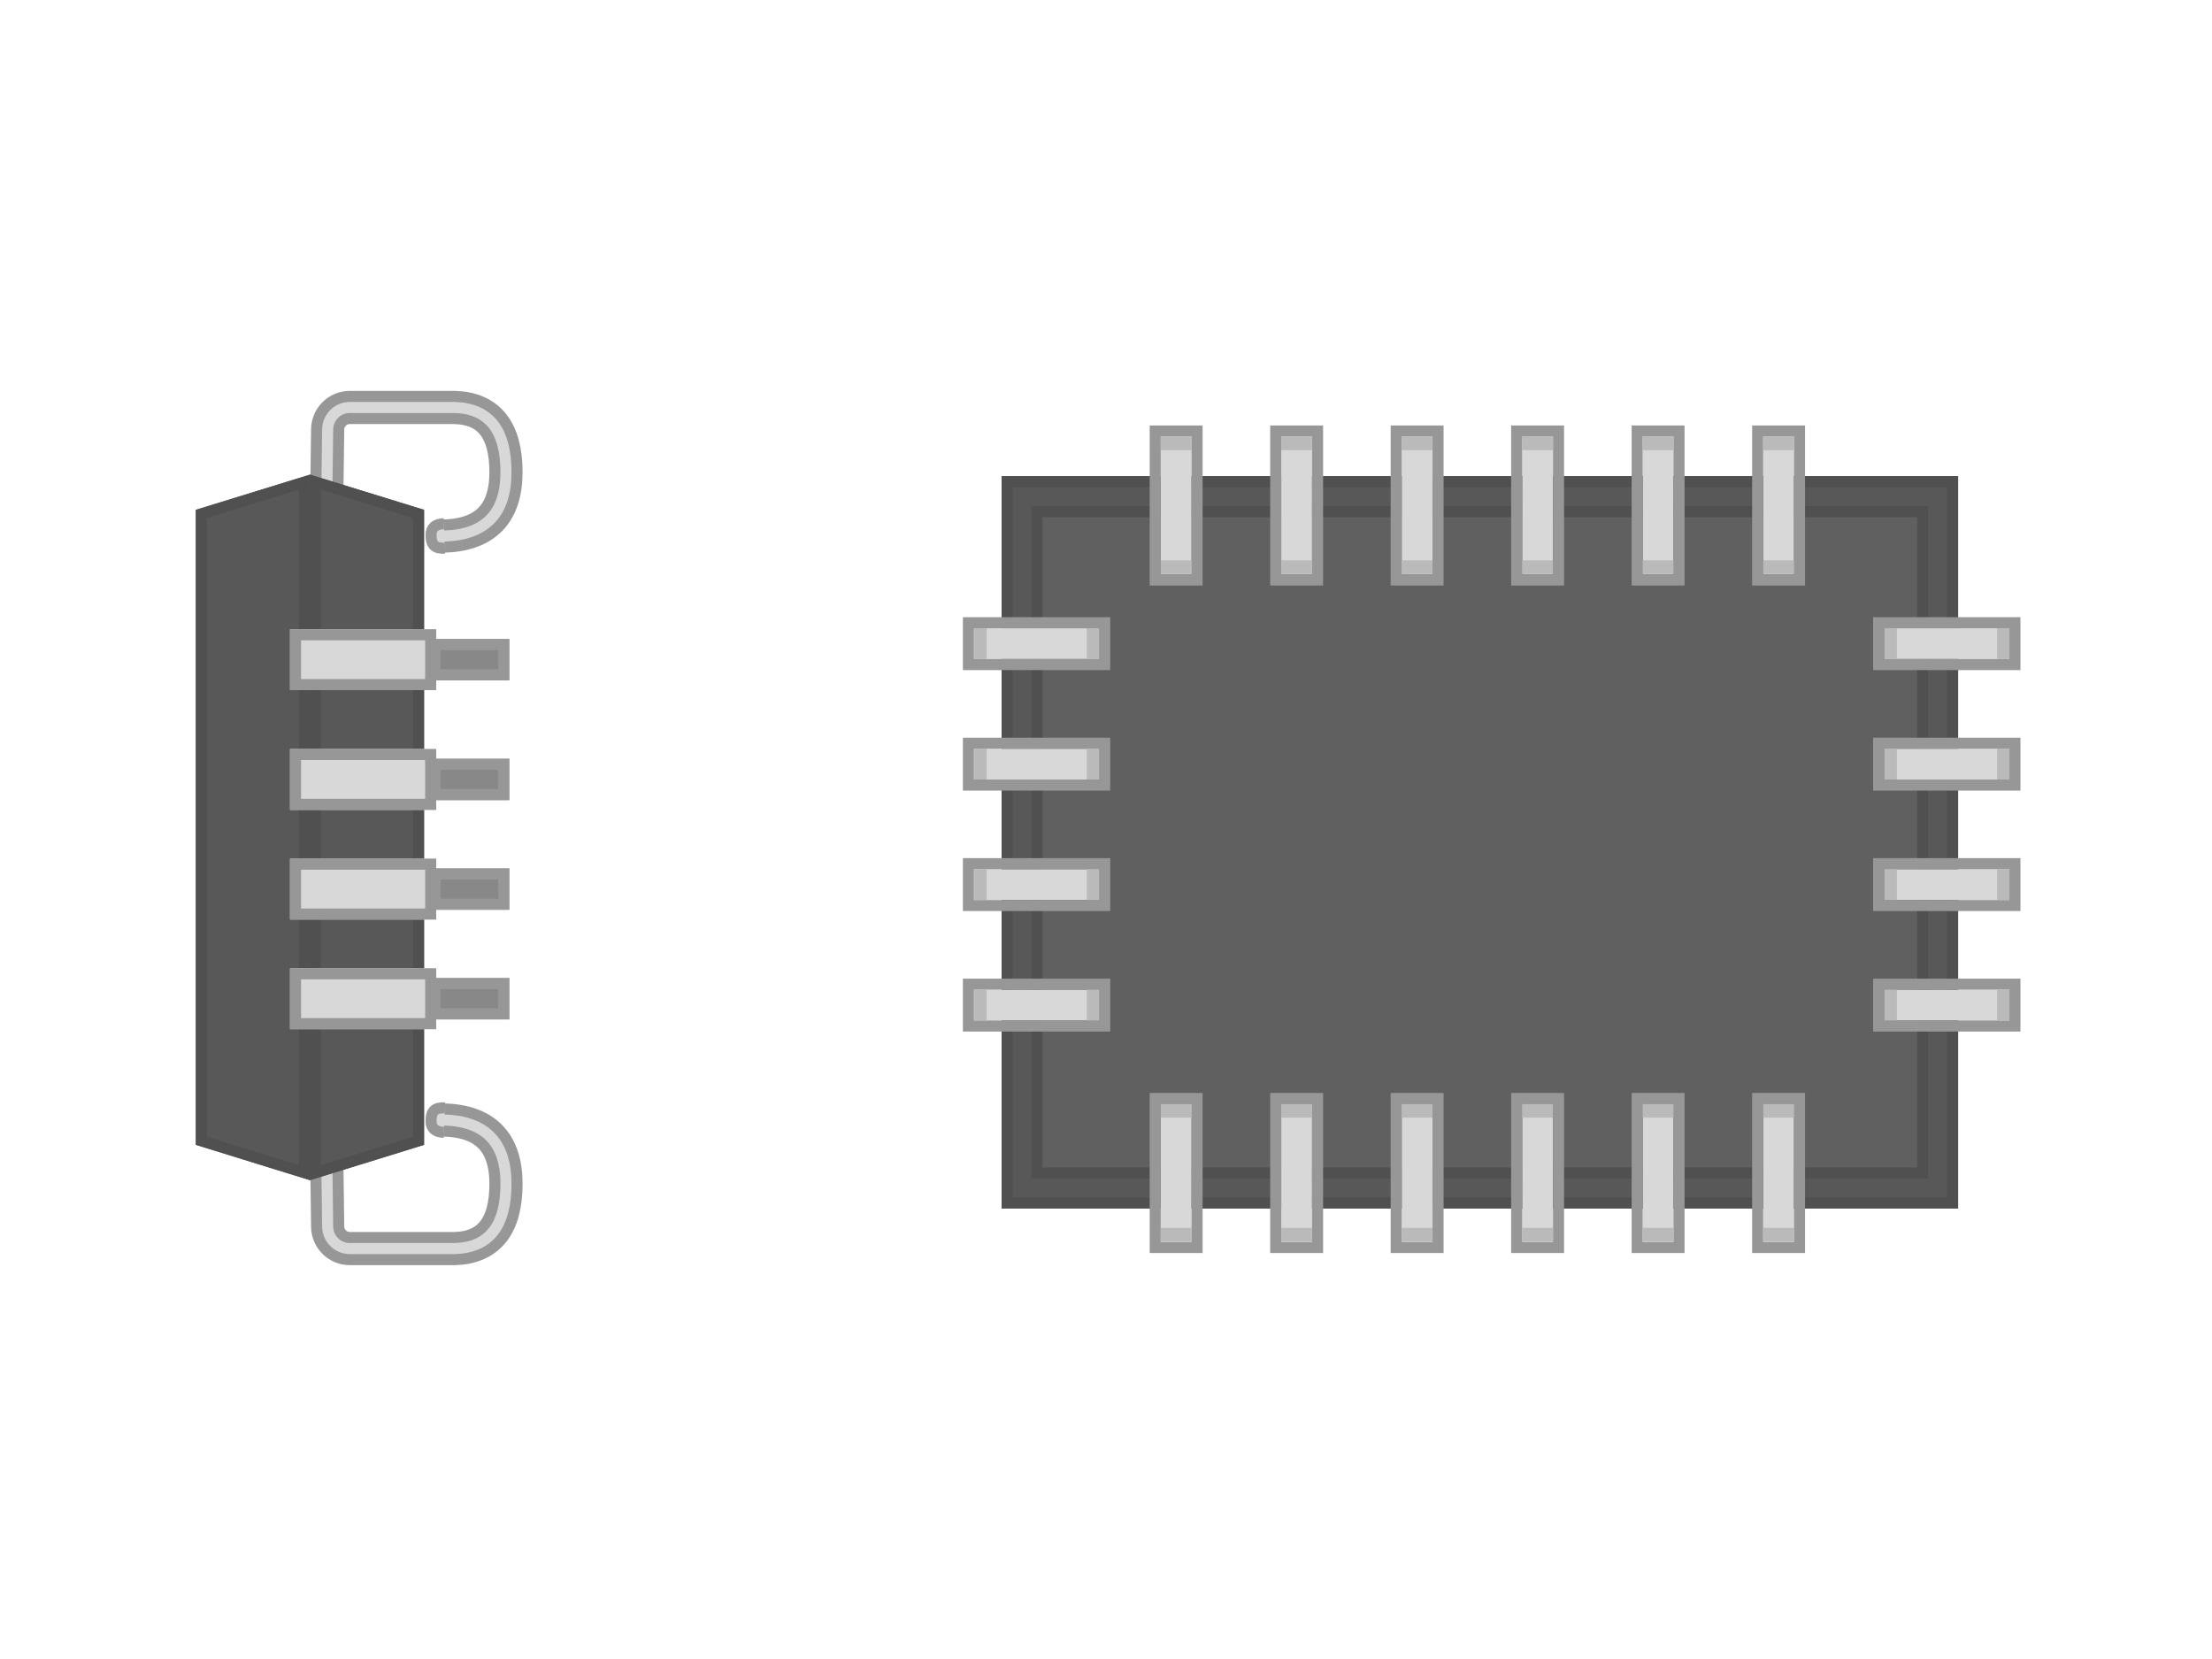 <?xml version="1.0" encoding="UTF-8" standalone="no"?>
<svg width="200px" height="150px" viewBox="0 0 200 150" version="1.1" xmlns="http://www.w3.org/2000/svg" xmlns:xlink="http://www.w3.org/1999/xlink">
    <!-- Generator: Sketch 48.2 (47327) - http://www.bohemiancoding.com/sketch -->
    <title>PLCC</title>
    <desc>Created with Sketch.</desc>
    <defs>
        <rect id="path-1" x="0.45" y="0" width="86.485" height="66.214"></rect>
        <rect id="path-2" x="3.155" y="2.713" width="81.073" height="60.789"></rect>
        <rect id="path-3" x="0.45" y="0.693" width="2.784" height="12.472"></rect>
        <rect id="path-4" x="0.45" y="0.693" width="2.784" height="12.472"></rect>
        <rect id="path-5" x="0.45" y="0.693" width="2.784" height="12.472"></rect>
        <rect id="path-6" x="0.45" y="0.693" width="2.784" height="12.472"></rect>
        <rect id="path-7" x="0.45" y="0.693" width="2.784" height="12.472"></rect>
        <rect id="path-8" x="0.45" y="0.693" width="2.784" height="12.472"></rect>
        <rect id="path-9" x="0.45" y="0.693" width="2.784" height="12.472"></rect>
        <rect id="path-10" x="0.45" y="0.693" width="2.784" height="12.472"></rect>
        <rect id="path-11" x="0.45" y="0.693" width="2.784" height="12.472"></rect>
        <rect id="path-12" x="0.45" y="0.693" width="2.784" height="12.472"></rect>
        <rect id="path-13" x="0.45" y="0.693" width="2.784" height="12.472"></rect>
        <rect id="path-14" x="0.45" y="0.693" width="2.784" height="12.472"></rect>
        <rect id="path-15" x="0.45" y="0.629" width="2.784" height="11.323"></rect>
        <rect id="path-16" x="0.45" y="0.629" width="2.784" height="11.323"></rect>
        <rect id="path-17" x="0.45" y="0.629" width="2.784" height="11.323"></rect>
        <rect id="path-18" x="0.45" y="0.629" width="2.784" height="11.323"></rect>
        <rect id="path-19" x="0.45" y="0.629" width="2.784" height="11.323"></rect>
        <rect id="path-20" x="0.45" y="0.629" width="2.784" height="11.323"></rect>
        <rect id="path-21" x="0.45" y="0.629" width="2.784" height="11.323"></rect>
        <rect id="path-22" x="0.45" y="0.629" width="2.784" height="11.323"></rect>
        <path d="M0.794,10.49 L0.894,2.774 C0.908,1.68 1.799,0.8 2.893,0.8 L12.402,0.8 C15.479,0.897 17.017,2.846 17.017,6.649 C17.017,10.451 15.09,12.378 11.236,12.429" id="path-23"></path>
        <path d="M0.794,10.49 L0.894,2.774 C0.908,1.68 1.799,0.8 2.893,0.8 L12.402,0.8 C15.479,0.897 17.017,2.846 17.017,6.649 C17.017,10.451 15.09,12.378 11.236,12.429" id="path-24"></path>
        <polygon id="path-25" points="0.901 3.524 11.228 0.338 11.228 64.134 0.901 60.938"></polygon>
        <polygon id="path-26" points="11.208 3.524 21.535 0.338 21.535 64.134 11.208 60.938"></polygon>
        <rect id="path-27" x="0" y="0" width="13.218" height="5.507"></rect>
        <rect id="path-28" x="12.615" y="0.887" width="7.211" height="3.734"></rect>
        <rect id="path-29" x="0" y="0" width="13.218" height="5.507"></rect>
        <rect id="path-30" x="12.615" y="0.887" width="7.211" height="3.734"></rect>
        <rect id="path-31" x="0" y="0" width="13.218" height="5.507"></rect>
        <rect id="path-32" x="12.615" y="0.887" width="7.211" height="3.734"></rect>
        <rect id="path-33" x="0" y="0" width="13.218" height="5.507"></rect>
        <rect id="path-34" x="12.615" y="0.887" width="7.211" height="3.734"></rect>
    </defs>
    <g stroke="none" stroke-width="1" fill="none" fill-rule="evenodd">
        <g>
            <g transform="translate(16, 35)">
                <g transform="translate(74.111, 8.051)">
                    <g>
                        <use fill="#585858" fill-rule="evenodd" xlink:href="#path-1"></use>
                        <rect stroke="#505050" stroke-width="1" x="0.95" y="0.5" width="85.485" height="65.214"></rect>
                    </g>
                    <g>
                        <use fill="#606060" fill-rule="evenodd" xlink:href="#path-2"></use>
                        <rect stroke="#505050" stroke-width="1" x="3.655" y="3.213" width="80.073" height="59.789"></rect>
                    </g>
                </g>
                <g transform="translate(87.328, 2.543)">
                    <g transform="translate(0.318, 0.597)">
                        <g>
                            <g transform="translate(0.251, 0)">
                                <g transform="translate(0.604, 0.636)">
                                    <g>
                                        <use fill="#D8D8D8" fill-rule="evenodd" xlink:href="#path-3"></use>
                                        <rect stroke="#979797" stroke-width="1" x="-0.05" y="0.193" width="3.784" height="13.472"></rect>
                                    </g>
                                    <rect fill="#BABABA" x="0.45" y="0.693" width="2.784" height="1.232"></rect>
                                    <rect fill="#BABABA" x="0.45" y="11.891" width="2.784" height="1.232"></rect>
                                </g>
                            </g>
                        </g>
                    </g>
                    <g transform="translate(11.212, 0.597)">
                        <g>
                            <g transform="translate(0.251, 0)">
                                <g transform="translate(0.604, 0.636)">
                                    <g>
                                        <use fill="#D8D8D8" fill-rule="evenodd" xlink:href="#path-4"></use>
                                        <rect stroke="#979797" stroke-width="1" x="-0.05" y="0.193" width="3.784" height="13.472"></rect>
                                    </g>
                                    <rect fill="#BABABA" x="0.45" y="0.693" width="2.784" height="1.232"></rect>
                                    <rect fill="#BABABA" x="0.45" y="11.891" width="2.784" height="1.232"></rect>
                                </g>
                            </g>
                        </g>
                    </g>
                    <g transform="translate(22.106, 0.597)">
                        <g>
                            <g transform="translate(0.251, 0)">
                                <g transform="translate(0.604, 0.636)">
                                    <g>
                                        <use fill="#D8D8D8" fill-rule="evenodd" xlink:href="#path-5"></use>
                                        <rect stroke="#979797" stroke-width="1" x="-0.05" y="0.193" width="3.784" height="13.472"></rect>
                                    </g>
                                    <rect fill="#BABABA" x="0.45" y="0.693" width="2.784" height="1.232"></rect>
                                    <rect fill="#BABABA" x="0.45" y="11.891" width="2.784" height="1.232"></rect>
                                </g>
                            </g>
                        </g>
                    </g>
                    <g transform="translate(32.999, 0.597)">
                        <g>
                            <g transform="translate(0.251, 0)">
                                <g transform="translate(0.604, 0.636)">
                                    <g>
                                        <use fill="#D8D8D8" fill-rule="evenodd" xlink:href="#path-6"></use>
                                        <rect stroke="#979797" stroke-width="1" x="-0.05" y="0.193" width="3.784" height="13.472"></rect>
                                    </g>
                                    <rect fill="#BABABA" x="0.45" y="0.693" width="2.784" height="1.232"></rect>
                                    <rect fill="#BABABA" x="0.45" y="11.891" width="2.784" height="1.232"></rect>
                                </g>
                            </g>
                        </g>
                    </g>
                    <g transform="translate(43.893, 0.597)">
                        <g>
                            <g transform="translate(0.251, 0)">
                                <g transform="translate(0.604, 0.636)">
                                    <g>
                                        <use fill="#D8D8D8" fill-rule="evenodd" xlink:href="#path-7"></use>
                                        <rect stroke="#979797" stroke-width="1" x="-0.05" y="0.193" width="3.784" height="13.472"></rect>
                                    </g>
                                    <rect fill="#BABABA" x="0.45" y="0.693" width="2.784" height="1.232"></rect>
                                    <rect fill="#BABABA" x="0.45" y="11.891" width="2.784" height="1.232"></rect>
                                </g>
                            </g>
                        </g>
                    </g>
                    <g transform="translate(54.787, 0.597)">
                        <g>
                            <g transform="translate(0.251, 0)">
                                <g transform="translate(0.604, 0.636)">
                                    <g>
                                        <use fill="#D8D8D8" fill-rule="evenodd" xlink:href="#path-8"></use>
                                        <rect stroke="#979797" stroke-width="1" x="-0.05" y="0.193" width="3.784" height="13.472"></rect>
                                    </g>
                                    <rect fill="#BABABA" x="0.45" y="0.693" width="2.784" height="1.232"></rect>
                                    <rect fill="#BABABA" x="0.45" y="11.891" width="2.784" height="1.232"></rect>
                                </g>
                            </g>
                        </g>
                    </g>
                </g>
                <g transform="translate(87.328, 62.895)">
                    <g transform="translate(0.318, 0.597)">
                        <g>
                            <g transform="translate(0.251, 0)">
                                <g transform="translate(0.604, 0.636)">
                                    <g>
                                        <use fill="#D8D8D8" fill-rule="evenodd" xlink:href="#path-9"></use>
                                        <rect stroke="#979797" stroke-width="1" x="-0.05" y="0.193" width="3.784" height="13.472"></rect>
                                    </g>
                                    <rect fill="#BABABA" x="0.45" y="0.693" width="2.784" height="1.232"></rect>
                                    <rect fill="#BABABA" x="0.45" y="11.891" width="2.784" height="1.232"></rect>
                                </g>
                            </g>
                        </g>
                    </g>
                    <g transform="translate(11.212, 0.597)">
                        <g>
                            <g transform="translate(0.251, 0)">
                                <g transform="translate(0.604, 0.636)">
                                    <g>
                                        <use fill="#D8D8D8" fill-rule="evenodd" xlink:href="#path-10"></use>
                                        <rect stroke="#979797" stroke-width="1" x="-0.05" y="0.193" width="3.784" height="13.472"></rect>
                                    </g>
                                    <rect fill="#BABABA" x="0.45" y="0.693" width="2.784" height="1.232"></rect>
                                    <rect fill="#BABABA" x="0.45" y="11.891" width="2.784" height="1.232"></rect>
                                </g>
                            </g>
                        </g>
                    </g>
                    <g transform="translate(22.106, 0.597)">
                        <g>
                            <g transform="translate(0.251, 0)">
                                <g transform="translate(0.604, 0.636)">
                                    <g>
                                        <use fill="#D8D8D8" fill-rule="evenodd" xlink:href="#path-11"></use>
                                        <rect stroke="#979797" stroke-width="1" x="-0.05" y="0.193" width="3.784" height="13.472"></rect>
                                    </g>
                                    <rect fill="#BABABA" x="0.45" y="0.693" width="2.784" height="1.232"></rect>
                                    <rect fill="#BABABA" x="0.45" y="11.891" width="2.784" height="1.232"></rect>
                                </g>
                            </g>
                        </g>
                    </g>
                    <g transform="translate(32.999, 0.597)">
                        <g>
                            <g transform="translate(0.251, 0)">
                                <g transform="translate(0.604, 0.636)">
                                    <g>
                                        <use fill="#D8D8D8" fill-rule="evenodd" xlink:href="#path-12"></use>
                                        <rect stroke="#979797" stroke-width="1" x="-0.05" y="0.193" width="3.784" height="13.472"></rect>
                                    </g>
                                    <rect fill="#BABABA" x="0.45" y="0.693" width="2.784" height="1.232"></rect>
                                    <rect fill="#BABABA" x="0.45" y="11.891" width="2.784" height="1.232"></rect>
                                </g>
                            </g>
                        </g>
                    </g>
                    <g transform="translate(43.893, 0.597)">
                        <g>
                            <g transform="translate(0.251, 0)">
                                <g transform="translate(0.604, 0.636)">
                                    <g>
                                        <use fill="#D8D8D8" fill-rule="evenodd" xlink:href="#path-13"></use>
                                        <rect stroke="#979797" stroke-width="1" x="-0.05" y="0.193" width="3.784" height="13.472"></rect>
                                    </g>
                                    <rect fill="#BABABA" x="0.45" y="0.693" width="2.784" height="1.232"></rect>
                                    <rect fill="#BABABA" x="0.45" y="11.891" width="2.784" height="1.232"></rect>
                                </g>
                            </g>
                        </g>
                    </g>
                    <g transform="translate(54.787, 0.597)">
                        <g>
                            <g transform="translate(0.251, 0)">
                                <g transform="translate(0.604, 0.636)">
                                    <g>
                                        <use fill="#D8D8D8" fill-rule="evenodd" xlink:href="#path-14"></use>
                                        <rect stroke="#979797" stroke-width="1" x="-0.05" y="0.193" width="3.784" height="13.472"></rect>
                                    </g>
                                    <rect fill="#BABABA" x="0.45" y="0.693" width="2.784" height="1.232"></rect>
                                    <rect fill="#BABABA" x="0.45" y="11.891" width="2.784" height="1.232"></rect>
                                </g>
                            </g>
                        </g>
                    </g>
                </g>
                <g transform="translate(160.04, 39.819) rotate(90) translate(-160.04, -39.819) translate(140.213, 32.819)">
                    <g transform="translate(0.506, 0.152)">
                        <g>
                            <g transform="translate(0.251, 0)">
                                <g transform="translate(0.604, 0.577)">
                                    <g>
                                        <use fill="#D8D8D8" fill-rule="evenodd" xlink:href="#path-15"></use>
                                        <rect stroke="#979797" stroke-width="1" x="-0.05" y="0.129" width="3.784" height="12.323"></rect>
                                    </g>
                                    <rect fill="#BABABA" x="0.45" y="0.629" width="2.784" height="1.119"></rect>
                                    <rect fill="#BABABA" x="0.45" y="10.796" width="2.784" height="1.119"></rect>
                                </g>
                            </g>
                        </g>
                    </g>
                    <g transform="translate(11.4, 0.152)">
                        <g>
                            <g transform="translate(0.251, 0)">
                                <g transform="translate(0.604, 0.577)">
                                    <g>
                                        <use fill="#D8D8D8" fill-rule="evenodd" xlink:href="#path-16"></use>
                                        <rect stroke="#979797" stroke-width="1" x="-0.05" y="0.129" width="3.784" height="12.323"></rect>
                                    </g>
                                    <rect fill="#BABABA" x="0.45" y="0.629" width="2.784" height="1.119"></rect>
                                    <rect fill="#BABABA" x="0.45" y="10.796" width="2.784" height="1.119"></rect>
                                </g>
                            </g>
                        </g>
                    </g>
                    <g transform="translate(22.293, 0.152)">
                        <g>
                            <g transform="translate(0.251, 0)">
                                <g transform="translate(0.604, 0.577)">
                                    <g>
                                        <use fill="#D8D8D8" fill-rule="evenodd" xlink:href="#path-17"></use>
                                        <rect stroke="#979797" stroke-width="1" x="-0.05" y="0.129" width="3.784" height="12.323"></rect>
                                    </g>
                                    <rect fill="#BABABA" x="0.45" y="0.629" width="2.784" height="1.119"></rect>
                                    <rect fill="#BABABA" x="0.45" y="10.796" width="2.784" height="1.119"></rect>
                                </g>
                            </g>
                        </g>
                    </g>
                    <g transform="translate(33.187, 0.152)">
                        <g>
                            <g transform="translate(0.251, 0)">
                                <g transform="translate(0.604, 0.577)">
                                    <g>
                                        <use fill="#D8D8D8" fill-rule="evenodd" xlink:href="#path-18"></use>
                                        <rect stroke="#979797" stroke-width="1" x="-0.05" y="0.129" width="3.784" height="12.323"></rect>
                                    </g>
                                    <rect fill="#BABABA" x="0.45" y="0.629" width="2.784" height="1.119"></rect>
                                    <rect fill="#BABABA" x="0.45" y="10.796" width="2.784" height="1.119"></rect>
                                </g>
                            </g>
                        </g>
                    </g>
                </g>
                <g transform="translate(77.741, 39.819) rotate(90) translate(-77.741, -39.819) translate(57.914, 32.819)">
                    <g transform="translate(0.506, 0.152)">
                        <g>
                            <g transform="translate(0.251, 0)">
                                <g transform="translate(0.604, 0.577)">
                                    <g>
                                        <use fill="#D8D8D8" fill-rule="evenodd" xlink:href="#path-19"></use>
                                        <rect stroke="#979797" stroke-width="1" x="-0.05" y="0.129" width="3.784" height="12.323"></rect>
                                    </g>
                                    <rect fill="#BABABA" x="0.45" y="0.629" width="2.784" height="1.119"></rect>
                                    <rect fill="#BABABA" x="0.45" y="10.796" width="2.784" height="1.119"></rect>
                                </g>
                            </g>
                        </g>
                    </g>
                    <g transform="translate(11.4, 0.152)">
                        <g>
                            <g transform="translate(0.251, 0)">
                                <g transform="translate(0.604, 0.577)">
                                    <g>
                                        <use fill="#D8D8D8" fill-rule="evenodd" xlink:href="#path-20"></use>
                                        <rect stroke="#979797" stroke-width="1" x="-0.05" y="0.129" width="3.784" height="12.323"></rect>
                                    </g>
                                    <rect fill="#BABABA" x="0.45" y="0.629" width="2.784" height="1.119"></rect>
                                    <rect fill="#BABABA" x="0.45" y="10.796" width="2.784" height="1.119"></rect>
                                </g>
                            </g>
                        </g>
                    </g>
                    <g transform="translate(22.293, 0.152)">
                        <g>
                            <g transform="translate(0.251, 0)">
                                <g transform="translate(0.604, 0.577)">
                                    <g>
                                        <use fill="#D8D8D8" fill-rule="evenodd" xlink:href="#path-21"></use>
                                        <rect stroke="#979797" stroke-width="1" x="-0.05" y="0.129" width="3.784" height="12.323"></rect>
                                    </g>
                                    <rect fill="#BABABA" x="0.45" y="0.629" width="2.784" height="1.119"></rect>
                                    <rect fill="#BABABA" x="0.45" y="10.796" width="2.784" height="1.119"></rect>
                                </g>
                            </g>
                        </g>
                    </g>
                    <g transform="translate(33.187, 0.152)">
                        <g>
                            <g transform="translate(0.251, 0)">
                                <g transform="translate(0.604, 0.577)">
                                    <g>
                                        <use fill="#D8D8D8" fill-rule="evenodd" xlink:href="#path-22"></use>
                                        <rect stroke="#979797" stroke-width="1" x="-0.05" y="0.129" width="3.784" height="12.323"></rect>
                                    </g>
                                    <rect fill="#BABABA" x="0.45" y="0.629" width="2.784" height="1.119"></rect>
                                    <rect fill="#BABABA" x="0.45" y="10.796" width="2.784" height="1.119"></rect>
                                </g>
                            </g>
                        </g>
                    </g>
                </g>
                <g transform="translate(11.322, 0.415)">
                    <g transform="translate(0.499, 0.074)">
                        <g transform="translate(0.911, 0.554)">
                            <g>
                                <use stroke="#979797" stroke-width="3" xlink:href="#path-23"></use>
                                <use stroke="#D8D8D8" stroke-width="1" xlink:href="#path-23"></use>
                            </g>
                            <path d="M11.397,11.307 C10.627,11.339 10.242,11.679 10.242,12.326 C10.242,13.296 10.64,13.553 11.495,13.523" stroke="#979797" fill="#D8D8D8"></path>
                        </g>
                    </g>
                    <g transform="translate(9.862, 71.119) scale(1, -1) translate(-9.862, -71.119) translate(0.499, 63.409)">
                        <g transform="translate(0.911, 0.554)">
                            <g>
                                <use stroke="#979797" stroke-width="3" xlink:href="#path-24"></use>
                                <use stroke="#D8D8D8" stroke-width="1" xlink:href="#path-24"></use>
                            </g>
                            <path d="M11.397,11.307 C10.627,11.339 10.242,11.679 10.242,12.326 C10.242,13.296 10.64,13.553 11.495,13.523" stroke="#979797" fill="#D8D8D8"></path>
                        </g>
                    </g>
                </g>
                <path d="M11.822,9.499 L11.822,70.488" stroke="#505050" stroke-linecap="square"></path>
                <g transform="translate(0.806, 7.574)">
                    <g>
                        <use fill="#585858" fill-rule="evenodd" xlink:href="#path-25"></use>
                        <path stroke="#505050" stroke-width="1" d="M1.401,3.893 L1.401,60.57 L10.728,63.456 L10.728,1.015 L1.401,3.893 Z"></path>
                    </g>
                    <g transform="translate(16.372, 32.236) scale(-1, 1) translate(-16.372, -32.236) ">
                        <use fill="#585858" fill-rule="evenodd" xlink:href="#path-26"></use>
                        <path stroke="#505050" stroke-width="1" d="M11.708,3.893 L11.708,60.57 L21.035,63.456 L21.035,1.015 L11.708,3.893 Z"></path>
                    </g>
                </g>
                <g transform="translate(10.221, 21.893)">
                    <g>
                        <g>
                            <use fill="#D8D8D8" fill-rule="evenodd" xlink:href="#path-27"></use>
                            <rect stroke="#979797" stroke-width="1" x="0.5" y="0.5" width="12.218" height="4.507"></rect>
                        </g>
                        <g>
                            <use fill="#888888" fill-rule="evenodd" xlink:href="#path-28"></use>
                            <rect stroke="#979797" stroke-width="1" x="13.115" y="1.387" width="6.211" height="2.734"></rect>
                        </g>
                    </g>
                    <g transform="translate(0, 10.828)">
                        <g>
                            <use fill="#D8D8D8" fill-rule="evenodd" xlink:href="#path-29"></use>
                            <rect stroke="#979797" stroke-width="1" x="0.5" y="0.5" width="12.218" height="4.507"></rect>
                        </g>
                        <g>
                            <use fill="#888888" fill-rule="evenodd" xlink:href="#path-30"></use>
                            <rect stroke="#979797" stroke-width="1" x="13.115" y="1.387" width="6.211" height="2.734"></rect>
                        </g>
                    </g>
                    <g transform="translate(0, 20.742)">
                        <g>
                            <use fill="#D8D8D8" fill-rule="evenodd" xlink:href="#path-31"></use>
                            <rect stroke="#979797" stroke-width="1" x="0.5" y="0.5" width="12.218" height="4.507"></rect>
                        </g>
                        <g>
                            <use fill="#888888" fill-rule="evenodd" xlink:href="#path-32"></use>
                            <rect stroke="#979797" stroke-width="1" x="13.115" y="1.387" width="6.211" height="2.734"></rect>
                        </g>
                    </g>
                    <g transform="translate(0, 30.655)">
                        <g>
                            <use fill="#D8D8D8" fill-rule="evenodd" xlink:href="#path-33"></use>
                            <rect stroke="#979797" stroke-width="1" x="0.5" y="0.5" width="12.218" height="4.507"></rect>
                        </g>
                        <g>
                            <use fill="#888888" fill-rule="evenodd" xlink:href="#path-34"></use>
                            <rect stroke="#979797" stroke-width="1" x="13.115" y="1.387" width="6.211" height="2.734"></rect>
                        </g>
                    </g>
                </g>
            </g>
        </g>
    </g>
</svg>